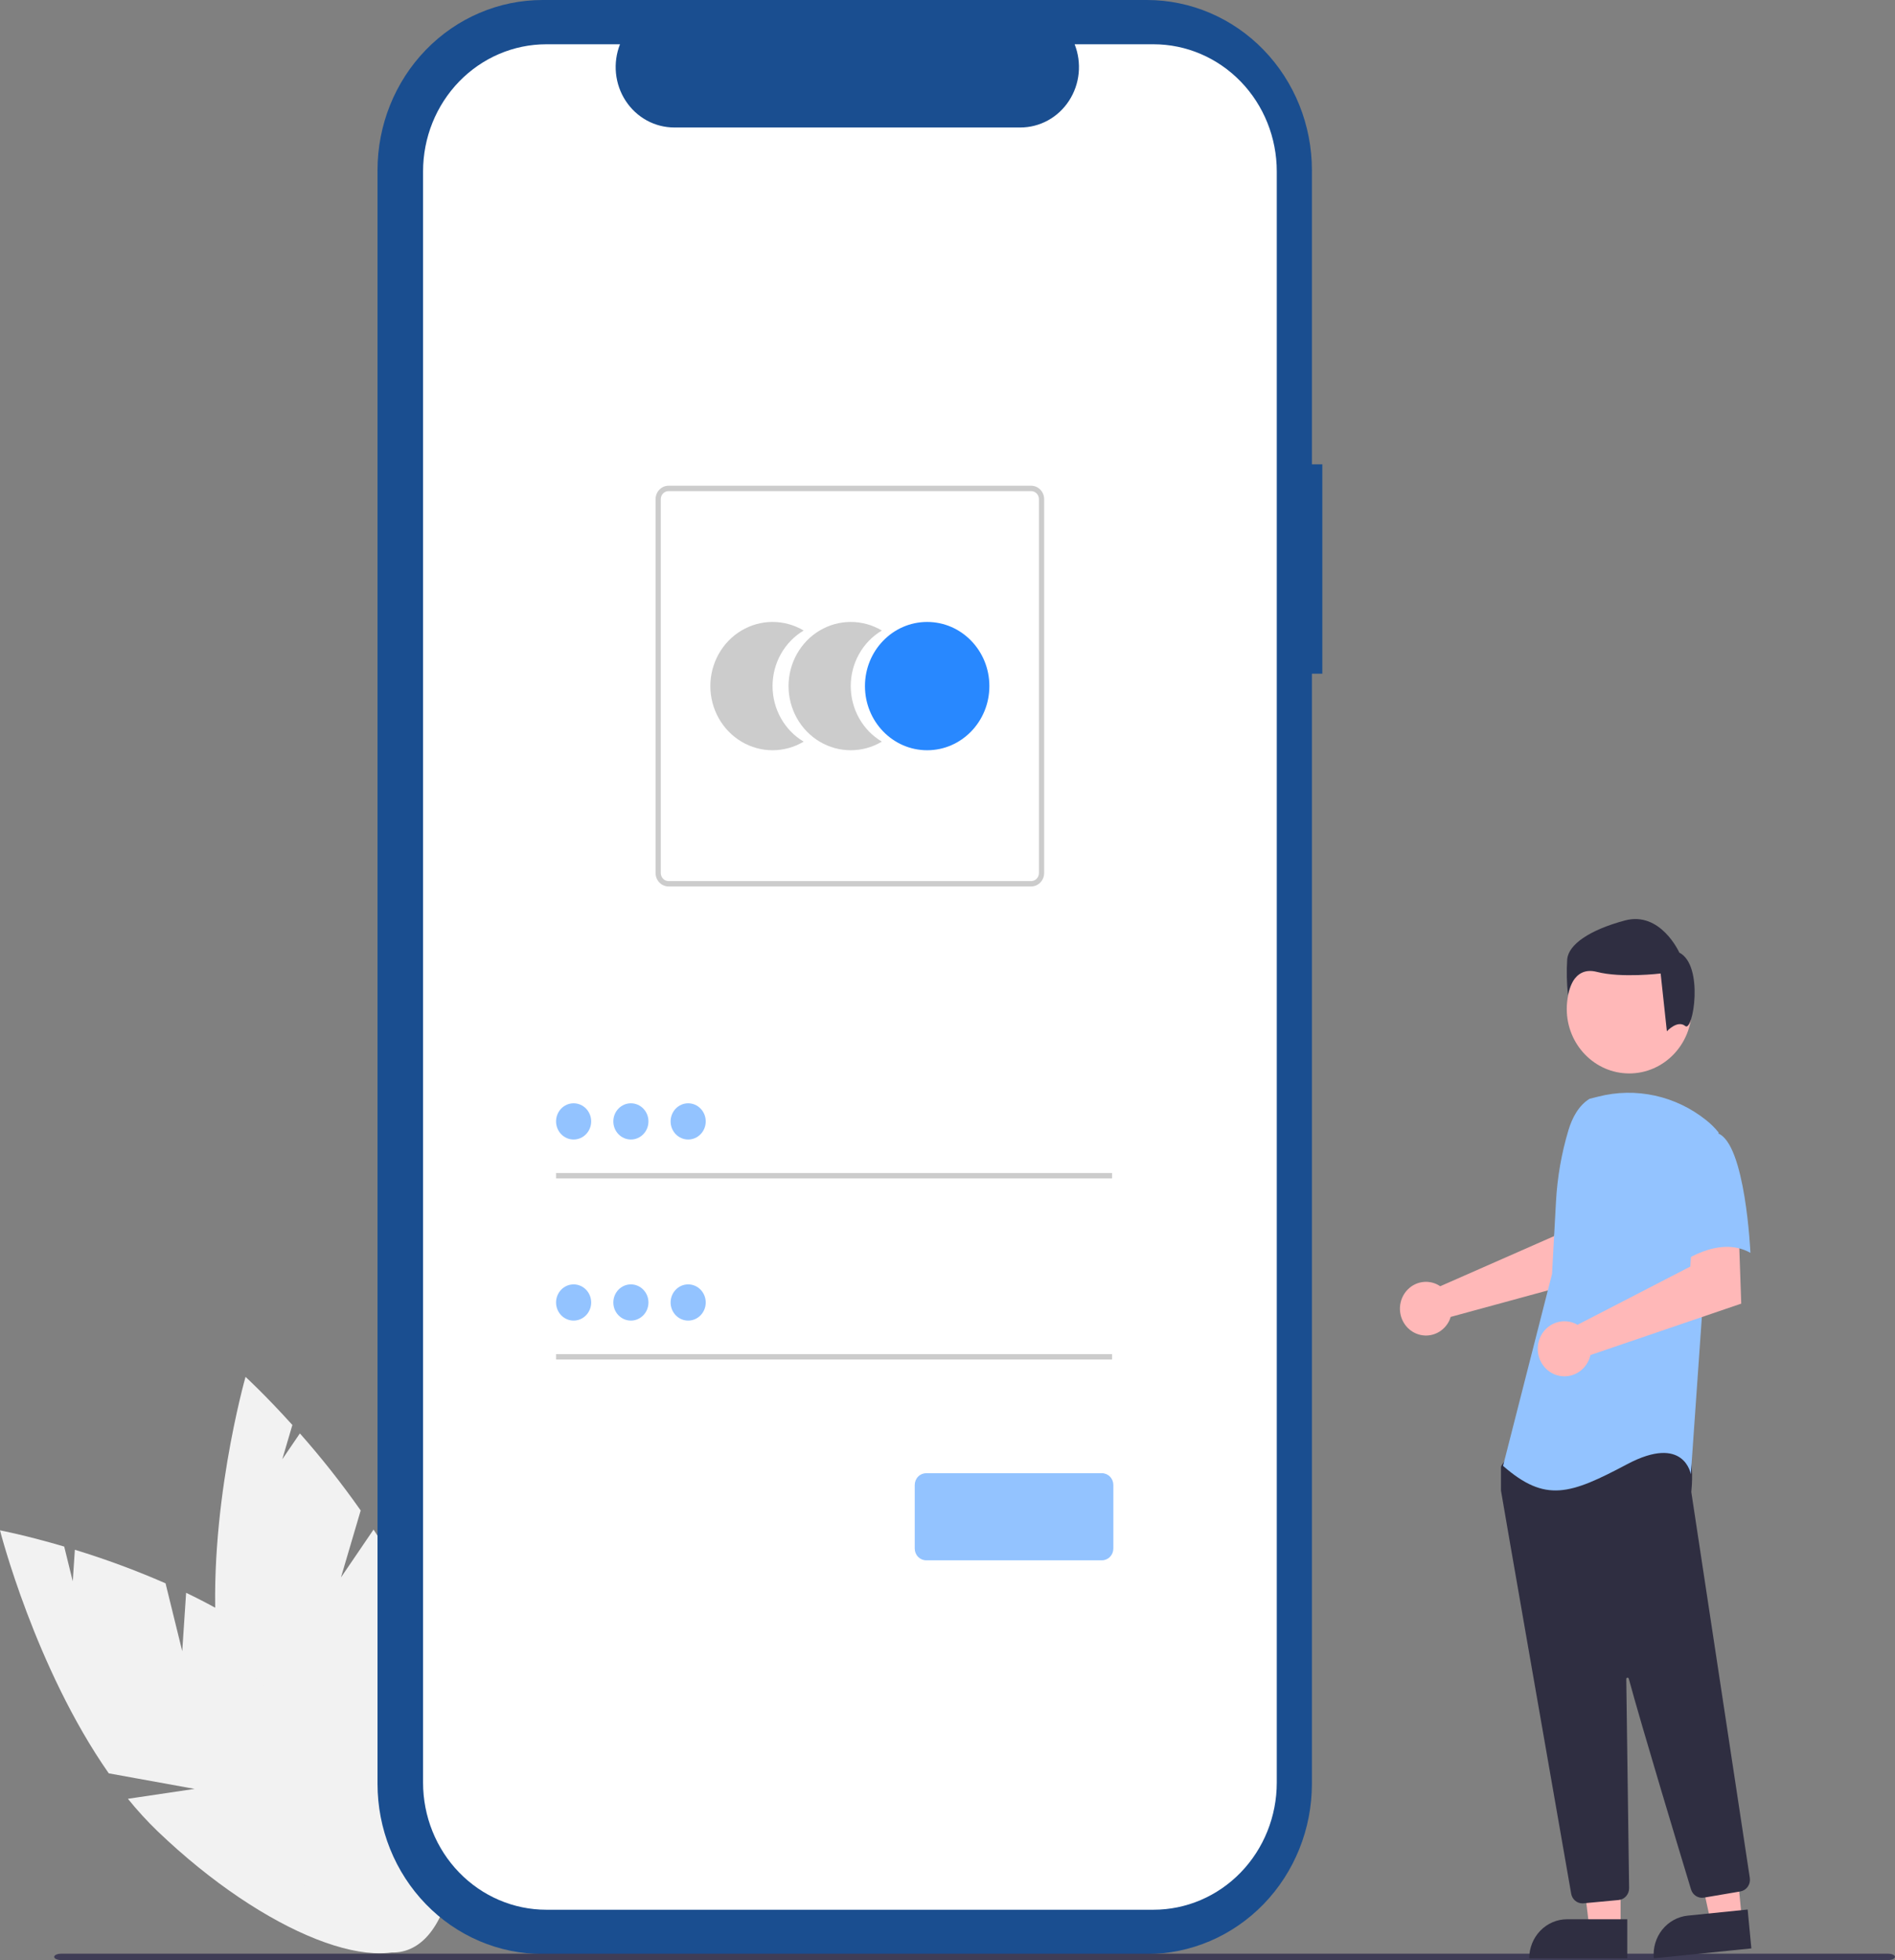 <svg width="235" height="243" viewBox="0 0 235 243" fill="none" xmlns="http://www.w3.org/2000/svg">
<rect x="0" y="0" width="235" height="243" fill="#808080" stroke="none"/>
<g clip-path="url(#clip0_529_3192)">
<path d="M22.599 204.706L20.529 196.291C16.86 194.688 13.105 193.299 9.284 192.132L9.023 196.043L7.963 191.734C3.224 190.337 0 189.723 0 189.723C0 189.723 4.354 206.796 13.489 219.848L24.132 221.776L15.864 223.005C17.013 224.43 18.248 225.78 19.561 227.045C32.848 239.761 47.648 245.595 52.617 240.075C57.586 234.556 50.842 219.775 37.555 207.061C33.436 203.119 28.261 199.956 23.081 197.465L22.599 204.706Z" fill="#F2F2F2"/>
<path d="M42.282 195.566L44.73 187.259C42.392 183.931 39.875 180.741 37.189 177.705L35.005 180.914L36.258 176.661C32.9 172.941 30.449 170.697 30.449 170.697C30.449 170.697 25.617 187.633 26.891 203.674L35.036 210.996L27.34 207.642C27.61 209.475 27.99 211.288 28.481 213.072C33.48 231.038 43.224 243.919 50.245 241.842C57.265 239.766 58.904 223.518 53.904 205.552C52.355 199.983 49.511 194.517 46.325 189.626L42.282 195.566Z" fill="#F2F2F2"/>
<path d="M163.982 57.567H162.691V21.104C162.691 18.333 162.161 15.589 161.133 13.028C160.104 10.468 158.596 8.141 156.695 6.181C154.794 4.222 152.538 2.667 150.054 1.606C147.57 0.546 144.908 0 142.22 0H67.287C61.857 0 56.651 2.223 52.812 6.181C48.973 10.139 46.816 15.507 46.816 21.104V221.144C46.816 223.915 47.345 226.66 48.374 229.22C49.403 231.781 50.911 234.107 52.812 236.067C54.712 238.027 56.969 239.581 59.453 240.642C61.936 241.702 64.598 242.248 67.287 242.248H142.22C147.649 242.248 152.856 240.025 156.695 236.067C160.534 232.109 162.69 226.741 162.69 221.144V83.522H163.981L163.982 57.567Z" fill="#1A4E90"/>
<path d="M143.046 5.489H133.266C133.715 6.626 133.887 7.859 133.766 9.081C133.644 10.302 133.233 11.474 132.568 12.493C131.904 13.513 131.007 14.348 129.956 14.925C128.904 15.502 127.731 15.804 126.54 15.804H83.612C82.421 15.804 81.248 15.502 80.197 14.925C79.146 14.347 78.249 13.512 77.584 12.493C76.92 11.474 76.509 10.302 76.387 9.081C76.266 7.859 76.437 6.626 76.887 5.489H67.752C63.697 5.489 59.809 7.149 56.942 10.105C54.075 13.061 52.464 17.069 52.464 21.249V220.998C52.464 225.178 54.075 229.187 56.942 232.143C59.809 235.098 63.697 236.759 67.752 236.759H143.046C147.101 236.759 150.989 235.098 153.856 232.143C156.723 229.187 158.333 225.178 158.333 220.998V21.249C158.333 17.069 156.723 13.06 153.856 10.105C150.989 7.149 147.101 5.489 143.046 5.489Z" fill="white"/>
<path d="M95.804 85.058C95.804 83.662 96.16 82.29 96.838 81.081C97.515 79.872 98.49 78.868 99.663 78.171C98.49 77.473 97.16 77.105 95.806 77.105C94.451 77.105 93.121 77.472 91.948 78.17C90.775 78.868 89.802 79.872 89.124 81.081C88.447 82.29 88.091 83.662 88.091 85.058C88.091 86.454 88.447 87.825 89.124 89.034C89.802 90.243 90.775 91.247 91.948 91.945C93.121 92.643 94.451 93.011 95.806 93.011C97.16 93.01 98.49 92.643 99.663 91.945C98.49 91.247 97.515 90.244 96.838 89.035C96.161 87.826 95.804 86.454 95.804 85.058Z" fill="#CCCCCC"/>
<path d="M105.502 85.058C105.501 83.662 105.858 82.29 106.535 81.081C107.213 79.872 108.187 78.868 109.36 78.171C108.188 77.473 106.857 77.105 105.503 77.105C104.149 77.105 102.819 77.472 101.646 78.17C100.473 78.868 99.499 79.872 98.822 81.081C98.145 82.29 97.788 83.662 97.788 85.058C97.788 86.454 98.145 87.825 98.822 89.034C99.499 90.243 100.473 91.247 101.646 91.945C102.819 92.643 104.149 93.011 105.503 93.011C106.857 93.01 108.188 92.643 109.36 91.945C108.187 91.247 107.213 90.244 106.535 89.035C105.858 87.826 105.502 86.454 105.502 85.058Z" fill="#CCCCCC"/>
<path d="M114.979 93.011C119.239 93.011 122.693 89.451 122.693 85.058C122.693 80.666 119.239 77.106 114.979 77.106C110.719 77.106 107.265 80.666 107.265 85.058C107.265 89.451 110.719 93.011 114.979 93.011Z" fill="#2888FF"/>
<path d="M127.871 109.898H82.912C82.484 109.897 82.074 109.722 81.771 109.41C81.469 109.098 81.298 108.675 81.298 108.233V61.883C81.298 61.441 81.469 61.018 81.771 60.706C82.074 60.394 82.484 60.219 82.912 60.218H127.871C128.299 60.219 128.709 60.394 129.012 60.706C129.315 61.018 129.485 61.441 129.486 61.883V108.233C129.485 108.675 129.315 109.098 129.012 109.41C128.709 109.722 128.299 109.897 127.871 109.898ZM82.912 60.884C82.656 60.885 82.409 60.99 82.228 61.177C82.046 61.364 81.944 61.618 81.944 61.883V108.234C81.944 108.498 82.046 108.752 82.228 108.939C82.409 109.127 82.656 109.232 82.912 109.232H127.871C128.128 109.232 128.374 109.127 128.556 108.939C128.737 108.752 128.839 108.498 128.84 108.234V61.883C128.839 61.618 128.737 61.364 128.556 61.177C128.374 60.99 128.128 60.885 127.871 60.884H82.912Z" fill="#CCCCCC"/>
<path d="M137.91 145.428H68.957V146.094H137.91V145.428Z" fill="#CCCCCC"/>
<path d="M71.134 141.271C72.337 141.271 73.312 140.266 73.312 139.026C73.312 137.786 72.337 136.781 71.134 136.781C69.931 136.781 68.957 137.786 68.957 139.026C68.957 140.266 69.931 141.271 71.134 141.271Z" fill="#93C3FF"/>
<path d="M137.91 167.876H68.957V168.542H137.91V167.876Z" fill="#CCCCCC"/>
<path d="M71.134 163.72C72.337 163.72 73.312 162.715 73.312 161.475C73.312 160.235 72.337 159.23 71.134 159.23C69.931 159.23 68.957 160.235 68.957 161.475C68.957 162.715 69.931 163.72 71.134 163.72Z" fill="#93C3FF"/>
<path d="M136.648 193.44H114.857C114.48 193.44 114.119 193.285 113.853 193.011C113.587 192.737 113.437 192.365 113.437 191.976V184.102C113.437 183.714 113.587 183.342 113.853 183.068C114.119 182.793 114.48 182.639 114.857 182.639H136.648C137.024 182.639 137.385 182.793 137.651 183.068C137.918 183.342 138.067 183.714 138.068 184.102V191.976C138.067 192.365 137.918 192.737 137.651 193.011C137.385 193.285 137.024 193.44 136.648 193.44Z" fill="#93C3FF"/>
<path d="M78.237 141.271C79.44 141.271 80.415 140.266 80.415 139.026C80.415 137.786 79.44 136.781 78.237 136.781C77.034 136.781 76.06 137.786 76.06 139.026C76.06 140.266 77.034 141.271 78.237 141.271Z" fill="#93C3FF"/>
<path d="M85.34 141.271C86.543 141.271 87.518 140.266 87.518 139.026C87.518 137.786 86.543 136.781 85.34 136.781C84.138 136.781 83.163 137.786 83.163 139.026C83.163 140.266 84.138 141.271 85.34 141.271Z" fill="#93C3FF"/>
<path d="M78.237 163.72C79.44 163.72 80.415 162.715 80.415 161.475C80.415 160.235 79.44 159.23 78.237 159.23C77.034 159.23 76.06 160.235 76.06 161.475C76.06 162.715 77.034 163.72 78.237 163.72Z" fill="#93C3FF"/>
<path d="M85.34 163.72C86.543 163.72 87.518 162.715 87.518 161.475C87.518 160.235 86.543 159.23 85.34 159.23C84.138 159.23 83.163 160.235 83.163 161.475C83.163 162.715 84.138 163.72 85.34 163.72Z" fill="#93C3FF"/>
<path d="M234.122 243H7.597C7.112 243 6.719 242.823 6.719 242.604C6.719 242.385 7.112 242.208 7.597 242.208H234.122C234.607 242.208 235 242.385 235 242.604C235 242.823 234.607 243 234.122 243Z" fill="#3F3D56"/>
<path d="M178.156 159.206C178.311 159.279 178.459 159.364 178.601 159.462L192.752 153.235L193.257 149.392L198.911 149.356L198.577 158.171L179.9 163.263C179.86 163.397 179.813 163.528 179.758 163.656C179.488 164.25 179.054 164.749 178.51 165.089C177.966 165.429 177.337 165.597 176.701 165.569C176.065 165.542 175.451 165.322 174.936 164.936C174.422 164.551 174.029 164.017 173.807 163.402C173.586 162.787 173.546 162.118 173.692 161.48C173.838 160.841 174.163 160.261 174.628 159.813C175.092 159.365 175.675 159.068 176.303 158.96C176.931 158.852 177.575 158.937 178.156 159.206Z" fill="#FFB8B8"/>
<path d="M200.968 239.079H197.1L195.26 223.697L200.968 223.698L200.968 239.079Z" fill="#FFB8B8"/>
<path d="M194.337 237.939H201.796V242.781H189.64C189.64 241.497 190.135 240.265 191.016 239.357C191.896 238.449 193.091 237.939 194.337 237.939Z" fill="#2F2E41"/>
<path d="M216.011 237.952L212.161 238.343L208.867 223.222L214.548 222.645L216.011 237.952Z" fill="#FFB8B8"/>
<path d="M209.304 237.488L216.727 236.734L217.188 241.553L205.09 242.782C205.029 242.149 205.09 241.51 205.269 240.902C205.448 240.293 205.742 239.727 206.133 239.235C206.525 238.744 207.006 238.336 207.55 238.037C208.094 237.737 208.69 237.551 209.304 237.488Z" fill="#2F2E41"/>
<path d="M202.044 133.078C206.324 133.078 209.793 129.502 209.793 125.089C209.793 120.677 206.324 117.101 202.044 117.101C197.765 117.101 194.295 120.677 194.295 125.089C194.295 129.502 197.765 133.078 202.044 133.078Z" fill="#FFB8B8"/>
<path d="M196.235 235.968C195.903 235.969 195.581 235.849 195.326 235.629C195.071 235.409 194.9 235.103 194.842 234.766C192.84 223.308 186.296 185.844 186.139 184.806C186.136 184.782 186.134 184.758 186.135 184.734V181.94C186.134 181.839 186.165 181.739 186.223 181.657L187.087 180.408C187.128 180.348 187.182 180.299 187.245 180.264C187.307 180.228 187.377 180.208 187.448 180.205C192.377 179.967 208.518 179.269 209.298 180.273C210.081 181.283 209.805 184.341 209.741 184.944L209.744 185.007L216.996 232.82C217.053 233.201 216.962 233.59 216.743 233.903C216.523 234.215 216.193 234.426 215.824 234.49L211.295 235.259C210.957 235.315 210.612 235.244 210.321 235.06C210.03 234.875 209.813 234.589 209.709 234.253C208.308 229.638 203.611 214.113 201.983 208.106C201.973 208.068 201.949 208.035 201.917 208.013C201.885 207.992 201.847 207.983 201.809 207.988C201.771 207.994 201.736 208.014 201.712 208.043C201.687 208.073 201.673 208.112 201.674 208.151C201.755 213.878 201.951 228.488 202.019 233.534L202.027 234.078C202.03 234.446 201.899 234.801 201.66 235.074C201.42 235.348 201.091 235.518 200.735 235.553L196.368 235.962C196.323 235.966 196.279 235.968 196.235 235.968Z" fill="#2F2E41"/>
<path d="M197.126 136.22C195.774 137.049 194.965 138.572 194.501 140.121C193.641 142.991 193.123 145.957 192.96 148.955L192.469 157.933L186.394 181.733C191.659 186.326 194.696 185.282 201.784 181.525C208.872 177.768 209.682 182.778 209.682 182.778L211.099 162.527L213.124 140.398C212.67 139.834 212.155 139.324 211.59 138.878C209.719 137.377 207.541 136.334 205.221 135.828C202.902 135.321 200.501 135.363 198.2 135.952L197.126 136.22Z" fill="#93C3FF"/>
<path d="M195.153 164.013C195.317 164.076 195.475 164.152 195.627 164.241L209.619 157.021L209.851 153.11L215.622 152.7L215.932 161.616L197.233 167.991C197.081 168.666 196.732 169.278 196.234 169.744C195.737 170.21 195.113 170.508 194.446 170.6C193.78 170.692 193.102 170.572 192.503 170.257C191.904 169.942 191.413 169.446 191.094 168.836C190.774 168.226 190.643 167.53 190.717 166.841C190.791 166.152 191.067 165.502 191.507 164.979C191.948 164.455 192.533 164.082 193.184 163.91C193.835 163.737 194.522 163.773 195.153 164.013Z" fill="#FFB8B8"/>
<path d="M213.023 140.499C216.465 141.752 217.072 155.323 217.072 155.323C213.022 153.026 208.162 156.784 208.162 156.784C208.162 156.784 207.149 153.235 205.934 148.642C205.567 147.35 205.523 145.984 205.807 144.669C206.09 143.355 206.691 142.137 207.554 141.126C207.554 141.126 209.58 139.246 213.023 140.499Z" fill="#93C3FF"/>
<path d="M208.993 127.202C208.027 126.406 206.71 127.853 206.71 127.853L205.937 120.686C205.937 120.686 201.11 121.282 198.02 120.487C194.931 119.692 194.448 123.374 194.448 123.374C194.289 121.887 194.257 120.388 194.352 118.895C194.545 117.103 197.055 115.312 201.496 114.117C205.937 112.922 208.254 118.099 208.254 118.099C211.344 119.691 209.958 127.998 208.993 127.202Z" fill="#2F2E41"/>
</g>
<defs>
<clipPath id="clip0_529_3192">
<rect width="235" height="243" fill="white"/>
</clipPath>
</defs>
</svg>
